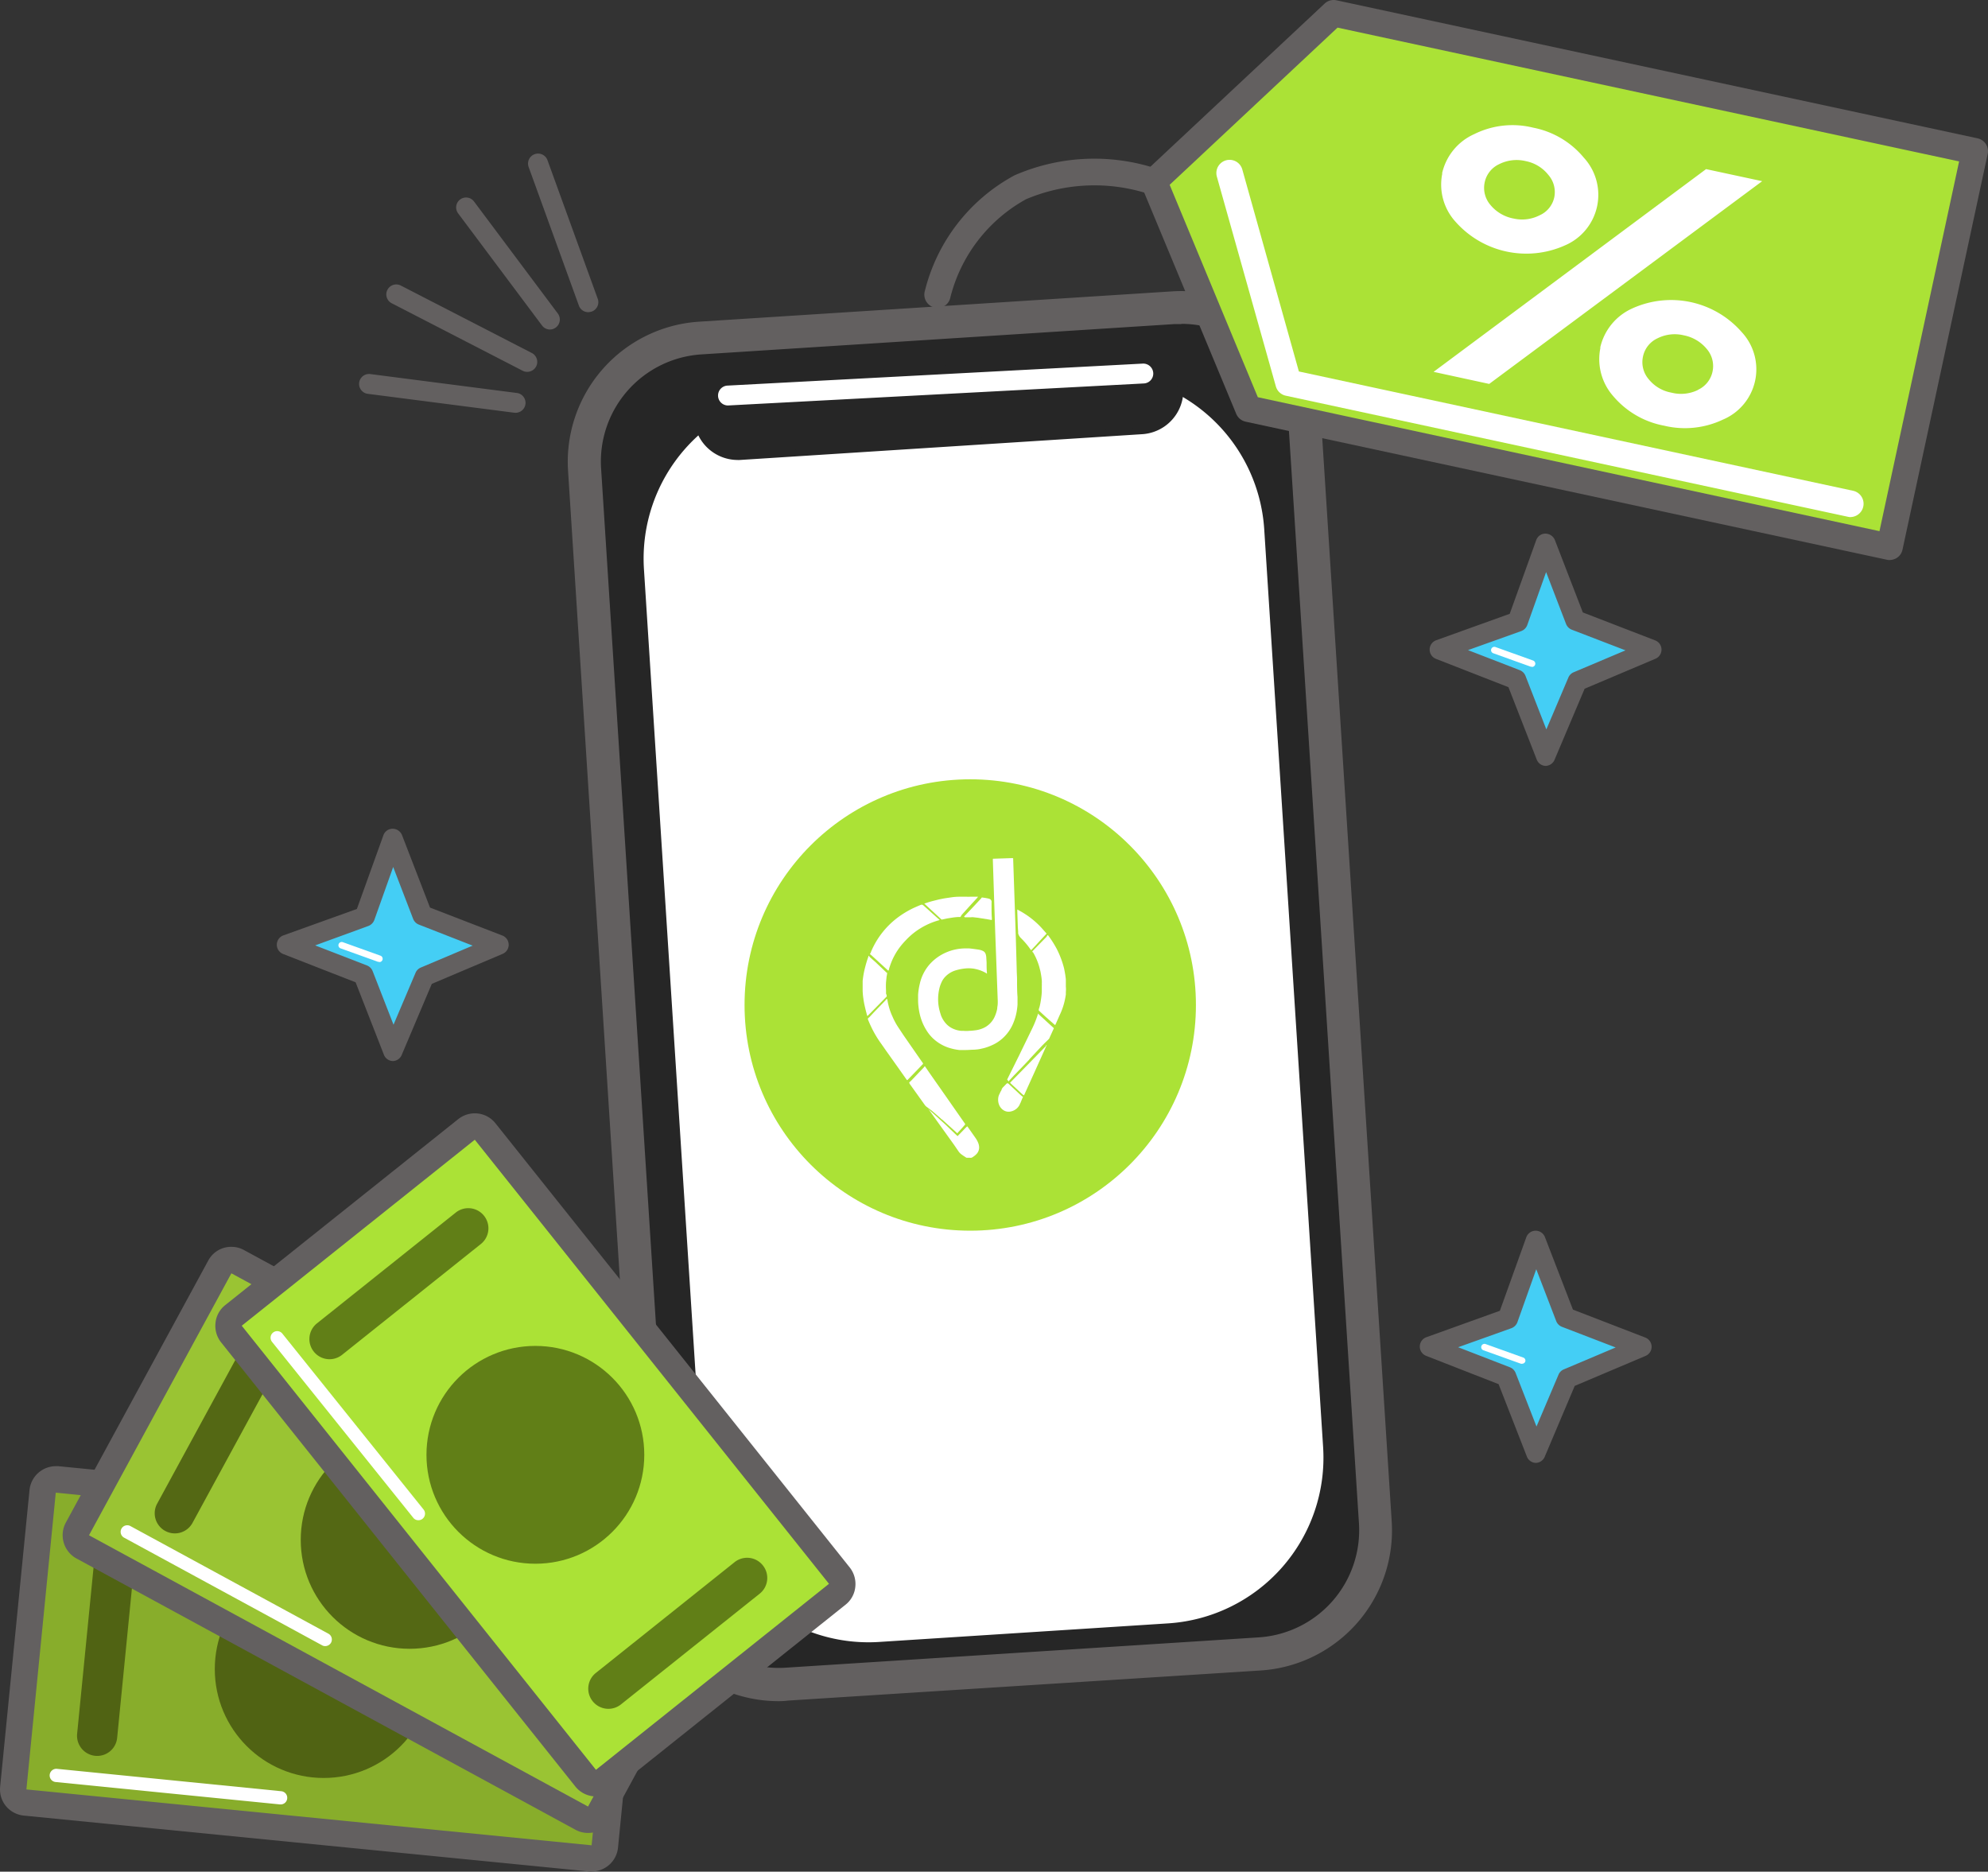 <svg id="Layer_82" xmlns="http://www.w3.org/2000/svg" width="42.168" height="39.699" viewBox="0 0 42.168 39.699">
  <rect x="0" y="0" width="42.168" height="39.699" fill="#333333" stroke="none"/>
  <g id="Group_12872" data-name="Group 12872" transform="translate(12.044 6.174)">
    <g id="Group_12869" data-name="Group 12869" transform="translate(0.111 0.289)">
      <g id="Group_12868" data-name="Group 12868">
        <path id="Path_10522" data-name="Path 10522" d="M396.428,272.036l-6.184.4c-3.271.477-5.011-1.606-4.838-4.254l-1.249-19.461c-1.244-3.373.789-5.44,4.254-4.838l6.184-.4c3.222-.857,5.121,1.309,4.838,4.254l1.249,19.461C401.493,270.466,399.655,272.715,396.428,272.036Z" transform="translate(-383.789 -243.293)" fill="#262626"/>
      </g>
    </g>
    <g id="Group_12871" data-name="Group 12871">
      <g id="Group_12870" data-name="Group 12870">
        <path id="Path_10523" data-name="Path 10523" d="M387.8,272.012a2.979,2.979,0,0,1-2.967-2.787l-1.494-23.311a2.977,2.977,0,0,1,2.779-3.161l10.035-.643a2.977,2.977,0,0,1,3.162,2.779L400.81,268.2a2.977,2.977,0,0,1-2.779,3.161L388,272C387.933,272.01,387.867,272.012,387.8,272.012Zm8.548-29.208c-.049,0-.1,0-.148,0l-10.035.643a2.278,2.278,0,0,0-2.125,2.419l1.494,23.311a2.278,2.278,0,0,0,2.419,2.125l10.035-.643a2.277,2.277,0,0,0,2.127-2.419l-1.494-23.311a2.278,2.278,0,0,0-2.273-2.13Zm1.66,28.208Z" transform="translate(-383.334 -242.104)" fill="#636060"/>
      </g>
    </g>
  </g>
  <g id="Group_12875" data-name="Group 12875" transform="translate(13.652 7.933)">
    <g id="Group_12874" data-name="Group 12874">
      <g id="Group_12873" data-name="Group 12873">
        <path id="Path_10524" data-name="Path 10524" d="M401.065,275.829l-6.131.394a3.521,3.521,0,0,1-3.738-3.288l-1.249-19.466a3.521,3.521,0,0,1,3.288-3.738l6.131-.394a3.521,3.521,0,0,1,3.738,3.288l1.249,19.466A3.521,3.521,0,0,1,401.065,275.829Z" transform="translate(-389.94 -249.33)" fill="#fff"/>
      </g>
    </g>
  </g>
  <g id="Group_12882" data-name="Group 12882" transform="translate(14.706 7.349)">
    <g id="Group_12878" data-name="Group 12878" transform="translate(0.073 0.071)">
      <g id="Group_12877" data-name="Group 12877">
        <g id="Group_12876" data-name="Group 12876">
          <path id="Path_10525" data-name="Path 10525" d="M395.431,249.488a.86.86,0,0,1-.054-1.718l8.548-.548.056,0a.86.86,0,0,1,.054,1.718l-8.548.548Z" transform="translate(-394.573 -247.22)" fill="#262626"/>
        </g>
      </g>
    </g>
    <g id="Group_12881" data-name="Group 12881">
      <g id="Group_12880" data-name="Group 12880">
        <g id="Group_12879" data-name="Group 12879">
          <path id="Path_10526" data-name="Path 10526" d="M403.751,247.069a.791.791,0,0,1,.789.74h0a.792.792,0,0,1-.737.84l-8.548.548-.051,0a.791.791,0,0,1-.789-.74h0a.792.792,0,0,1,.737-.84l8.548-.548.051,0m0-.139a.511.511,0,0,0-.061,0l-8.548.548a.931.931,0,0,0,.058,1.859.528.528,0,0,0,.061,0l8.548-.548a.931.931,0,0,0-.058-1.859Z" transform="translate(-394.272 -246.93)" fill="#262626"/>
        </g>
      </g>
    </g>
  </g>
  <g id="Group_12885" data-name="Group 12885" transform="translate(15.223 7.711)">
    <g id="Group_12884" data-name="Group 12884">
      <g id="Group_12883" data-name="Group 12883">
        <path id="Path_10527" data-name="Path 10527" d="M396.608,249.308a.211.211,0,0,1-.01-.421l8.818-.467a.213.213,0,0,1,.221.2.21.21,0,0,1-.2.221l-8.818.467Z" transform="translate(-396.398 -248.419)" fill="#fff"/>
      </g>
    </g>
  </g>
  <g id="Group_12974" data-name="Group 12974" transform="translate(15.793 16.529)">
    <g id="Group_12888" data-name="Group 12888">
      <g id="Group_12887" data-name="Group 12887">
        <g id="Group_12886" data-name="Group 12886">
          <ellipse id="Ellipse_705" data-name="Ellipse 705" cx="4.787" cy="4.787" rx="4.787" ry="4.787" fill="#abe236"/>
        </g>
      </g>
    </g>
    <g id="Group_12973" data-name="Group 12973" transform="translate(2.5 1.669)">
      <g id="Group_12894" data-name="Group 12894" transform="translate(1.178)">
        <g id="Group_12893" data-name="Group 12893">
          <g id="Group_12892" data-name="Group 12892">
            <g id="Group_12891" data-name="Group 12891">
              <g id="Group_12890" data-name="Group 12890">
                <g id="Group_12889" data-name="Group 12889">
                  <path id="Path_10528" data-name="Path 10528" d="M415.488,293.058l-.049-1.492v-.034s0-.01.007-.01l.022,0,.368-.012h.019s.012,0,.015.007h0v.022l.032.939.024.72.019.674c0,.068.007.139.007.207,0,.127,0,.251.01.377,0,.054,0,.1,0,.158a1.438,1.438,0,0,1-.017.144,1.137,1.137,0,0,1-.073.251.879.879,0,0,1-.153.248.853.853,0,0,1-.236.19,1.134,1.134,0,0,1-.2.083c-.039.012-.08.02-.119.029l-.044.007-.071.007c-.061,0-.124.007-.185.007-.027,0-.054,0-.08,0l-.054,0a1.092,1.092,0,0,1-.178-.034.888.888,0,0,1-.346-.18.82.82,0,0,1-.173-.2,1.12,1.12,0,0,1-.1-.2,1.215,1.215,0,0,1-.046-.153,1.376,1.376,0,0,1-.024-.139,1.218,1.218,0,0,1-.01-.163c0-.034,0-.071,0-.1a1.316,1.316,0,0,1,.037-.239.933.933,0,0,1,.209-.411,1,1,0,0,1,.35-.251,1.025,1.025,0,0,1,.409-.085c.027,0,.054,0,.08,0l.066.007.122.017a.407.407,0,0,1,.078.019l.027.012a.111.111,0,0,1,.056.068.266.266,0,0,1,.012.063l.007.114c0,.073,0,.141.007.214v.022l0,0-.017-.012a.719.719,0,0,0-.153-.068.842.842,0,0,0-.112-.027.753.753,0,0,0-.209,0,1.014,1.014,0,0,0-.17.036.505.505,0,0,0-.209.122.41.41,0,0,0-.1.148.6.6,0,0,0-.039.117.971.971,0,0,0,0,.45c.01.039.022.078.034.117a.553.553,0,0,0,.1.168.448.448,0,0,0,.17.122.519.519,0,0,0,.158.039l.044,0a.737.737,0,0,0,.127,0,1.029,1.029,0,0,0,.119-.01.577.577,0,0,0,.217-.066.483.483,0,0,0,.2-.214.76.76,0,0,0,.058-.178c0-.029.007-.056.01-.088a.982.982,0,0,0,0-.119Z" transform="translate(-413.85 -291.507)" fill="#fff"/>
                </g>
              </g>
            </g>
          </g>
        </g>
      </g>
      <g id="Group_12900" data-name="Group 12900" transform="translate(3.602 1.639)">
        <g id="Group_12899" data-name="Group 12899">
          <g id="Group_12898" data-name="Group 12898">
            <g id="Group_12897" data-name="Group 12897">
              <g id="Group_12896" data-name="Group 12896">
                <g id="Group_12895" data-name="Group 12895">
                  <path id="Path_10529" data-name="Path 10529" d="M423.81,298.59a.1.1,0,0,0,.01-.017l.178-.183.11-.112.015-.022a.044.044,0,0,1,.012-.017l0,0,.01,0a2.207,2.207,0,0,1,.183.287,1.961,1.961,0,0,1,.156.411c.01.046.019.095.027.144l.012.092a.055.055,0,0,0,0,.017l0,.141a.574.574,0,0,1,0,.112c0,.019,0,.036,0,.054a1.638,1.638,0,0,1-.039.19,1.4,1.4,0,0,1-.088.238l-.092.207a.034.034,0,0,1-.007.01l-.007,0c-.114-.1-.229-.2-.341-.307a.031.031,0,0,1,0-.015c0-.019.01-.039.015-.056a1.524,1.524,0,0,0,.034-.178q.011-.073.015-.146c0-.049,0-.08,0-.122a.363.363,0,0,0,0-.051.6.6,0,0,0,0-.068,1.363,1.363,0,0,0-.019-.139.69.69,0,0,0-.022-.1,1.078,1.078,0,0,0-.046-.151,1.272,1.272,0,0,0-.1-.209A.018.018,0,0,1,423.81,298.59Z" transform="translate(-423.81 -298.24)" fill="#fff"/>
                </g>
              </g>
            </g>
          </g>
        </g>
      </g>
      <g id="Group_12906" data-name="Group 12906" transform="translate(0.114 2.992)">
        <g id="Group_12905" data-name="Group 12905">
          <g id="Group_12904" data-name="Group 12904">
            <g id="Group_12903" data-name="Group 12903">
              <g id="Group_12902" data-name="Group 12902">
                <g id="Group_12901" data-name="Group 12901">
                  <path id="Path_10530" data-name="Path 10530" d="M409.889,303.8a.028.028,0,0,1,.007.019,1.158,1.158,0,0,0,.027.127,1.233,1.233,0,0,0,.08.224,1.442,1.442,0,0,0,.131.241l.1.151.353.509.063.09,0,.007a.006.006,0,0,1,0,.01c-.019.019-.039.039-.056.058l-.207.214-.066.068s-.007,0-.012,0l0,0-.007-.01-.187-.265-.234-.329-.119-.17a2.223,2.223,0,0,1-.156-.248,2.444,2.444,0,0,1-.124-.268l0-.007s0-.007,0-.007.012-.01.012-.017,0,0,0,0a.025.025,0,0,0,.017-.01l.1-.107.248-.256A.033.033,0,0,1,409.889,303.8Z" transform="translate(-409.48 -303.8)" fill="#fff"/>
                </g>
              </g>
            </g>
          </g>
        </g>
      </g>
      <g id="Group_12912" data-name="Group 12912" transform="translate(0.153 0.979)">
        <g id="Group_12911" data-name="Group 12911">
          <g id="Group_12910" data-name="Group 12910">
            <g id="Group_12909" data-name="Group 12909">
              <g id="Group_12908" data-name="Group 12908">
                <g id="Group_12907" data-name="Group 12907">
                  <path id="Path_10531" data-name="Path 10531" d="M411.117,295.868h0l-.022.007a1.522,1.522,0,0,0-.365.158,1.471,1.471,0,0,0-.319.256,1.644,1.644,0,0,0-.122.139,1.383,1.383,0,0,0-.219.409.756.756,0,0,0-.029.1s0,0-.007,0a0,0,0,0,1,0,0l0,0-.007,0-.109-.1-.239-.219-.027-.022c-.01-.007-.01-.01,0-.022s.015-.039.024-.056a1.758,1.758,0,0,1,.54-.691,1.982,1.982,0,0,1,.35-.214c.054-.024.109-.049.166-.071l.017,0s.007,0,.007,0l.022.015.285.256.061.054S411.115,295.866,411.117,295.868Z" transform="translate(-409.637 -295.53)" fill="#fff"/>
                </g>
              </g>
            </g>
          </g>
        </g>
      </g>
      <g id="Group_12918" data-name="Group 12918" transform="translate(0.993 4.419)">
        <g id="Group_12917" data-name="Group 12917">
          <g id="Group_12916" data-name="Group 12916">
            <g id="Group_12915" data-name="Group 12915">
              <g id="Group_12914" data-name="Group 12914">
                <g id="Group_12913" data-name="Group 12913">
                  <path id="Path_10532" data-name="Path 10532" d="M413.09,310.014a.034.034,0,0,1,0-.007.364.364,0,0,1,.032-.029.116.116,0,0,0,.017-.017l.153-.161.112-.117s.007-.01.01-.015a.007.007,0,0,1,.012,0l.01.015.092.134.346.494.365.523.032.046.007.012a.088.088,0,0,1-.017.024l-.058.066-.088.095,0,.01s0,0,0,0a.044.044,0,0,1-.017-.012l-.314-.285-.007,0a.442.442,0,0,0-.049-.046l-.114-.1c-.015-.01-.027-.024-.044-.037l-.114-.085a.194.194,0,0,1-.032-.032l-.324-.453Z" transform="translate(-413.09 -309.665)" fill="#fff"/>
                </g>
              </g>
            </g>
          </g>
        </g>
      </g>
      <g id="Group_12924" data-name="Group 12924" transform="translate(0 2.077)">
        <g id="Group_12923" data-name="Group 12923">
          <g id="Group_12922" data-name="Group 12922">
            <g id="Group_12921" data-name="Group 12921">
              <g id="Group_12920" data-name="Group 12920">
                <g id="Group_12919" data-name="Group 12919">
                  <path id="Path_10533" data-name="Path 10533" d="M409.526,300.9l-.294.3-.1.1a.105.105,0,0,1-.017.015h0a.213.213,0,0,1-.017-.056c-.019-.066-.034-.134-.049-.2-.007-.039-.015-.078-.019-.117a1.342,1.342,0,0,1-.015-.17v-.095l0-.046c0-.022,0-.044,0-.063.007-.058.015-.119.027-.178s.034-.146.056-.219c.012-.041.027-.083.041-.124,0,0,0,0,0-.01h0s.012,0,.015.01a.136.136,0,0,0,.017.022l.114.1.238.226a.013.013,0,0,0,.01,0,.018.018,0,0,1,0,.015c0,.029-.01.058-.012.085s-.007.068-.01.1a1.478,1.478,0,0,0,0,.18l0,.032c0,.012,0,.022,0,.034A.121.121,0,0,1,409.526,300.9Z" transform="translate(-409.01 -300.04)" fill="#fff"/>
                </g>
              </g>
            </g>
          </g>
        </g>
      </g>
      <g id="Group_12930" data-name="Group 12930" transform="translate(3.06 3.298)">
        <g id="Group_12929" data-name="Group 12929">
          <g id="Group_12928" data-name="Group 12928">
            <g id="Group_12927" data-name="Group 12927">
              <g id="Group_12926" data-name="Group 12926">
                <g id="Group_12925" data-name="Group 12925">
                  <path id="Path_10534" data-name="Path 10534" d="M422.245,305.06h0l.341.312h0a.005.005,0,0,1,0,0c-.029.068-.061.134-.09.2a.086.086,0,0,1-.019.032l-.09.088-.051.051-.246.263a.428.428,0,0,0-.029.034.033.033,0,0,1-.007.01.139.139,0,0,0-.027.027c-.095.1-.192.2-.29.3l-.1.109a.052.052,0,0,1-.01.015.008.008,0,0,1,0,0l-.012-.015c-.024-.029-.022-.019-.007-.051l.248-.5c.09-.187.183-.375.273-.562a2.288,2.288,0,0,0,.119-.3A.024.024,0,0,1,422.245,305.06Z" transform="translate(-421.585 -305.06)" fill="#fff"/>
                </g>
              </g>
            </g>
          </g>
        </g>
      </g>
      <g id="Group_12936" data-name="Group 12936" transform="translate(1.307 0.811)">
        <g id="Group_12935" data-name="Group 12935">
          <g id="Group_12934" data-name="Group 12934">
            <g id="Group_12933" data-name="Group 12933">
              <g id="Group_12932" data-name="Group 12932">
                <g id="Group_12931" data-name="Group 12931">
                  <path id="Path_10535" data-name="Path 10535" d="M415.149,295.281l-.046,0a1.307,1.307,0,0,0-.136.015l-.095.015-.056.012-.049.01a.016.016,0,0,1-.017,0l-.1-.092-.195-.18L414.39,295l-.01,0a.009.009,0,0,1,0,0l.015-.007c.058-.019.119-.039.18-.054l.114-.029.073-.015c.049-.01.1-.017.148-.024l.068-.01a1.2,1.2,0,0,1,.134-.01l.165,0h.017a.376.376,0,0,0,.054,0l.095,0,.066,0a.034.034,0,0,1,.015,0h0l-.012.019-.139.151c-.068.075-.134.148-.2.221A.1.1,0,0,1,415.149,295.281Z" transform="translate(-414.38 -294.84)" fill="#fff"/>
                </g>
              </g>
            </g>
          </g>
        </g>
      </g>
      <g id="Group_12942" data-name="Group 12942" transform="translate(1.395 5.321)">
        <g id="Group_12941" data-name="Group 12941">
          <g id="Group_12940" data-name="Group 12940">
            <g id="Group_12939" data-name="Group 12939">
              <g id="Group_12938" data-name="Group 12938">
                <g id="Group_12937" data-name="Group 12937">
                  <path id="Path_10536" data-name="Path 10536" d="M414.74,313.37l.068.063.112.1c.041.037.078.073.119.11.066.056.127.119.19.178l.122.117.015.01h0l.007-.01.124-.127a.909.909,0,0,1,.068-.068s0,0,.007,0l0,0,.007.01.168.239a.546.546,0,0,1,.054.1.277.277,0,0,1,.019.08.2.2,0,0,1-.046.146.381.381,0,0,1-.09.075l0,0a.07.07,0,0,1-.054.015.584.584,0,0,0-.066,0,.034.034,0,0,1-.022-.007c-.034-.022-.068-.044-.1-.068a.255.255,0,0,1-.056-.058l-.1-.146-.229-.319-.3-.419-.012-.017s0,0,0-.012Z" transform="translate(-414.74 -313.37)" fill="#fff"/>
                </g>
              </g>
            </g>
          </g>
        </g>
      </g>
      <g id="Group_12948" data-name="Group 12948" transform="translate(3.281 1.091)">
        <g id="Group_12947" data-name="Group 12947">
          <g id="Group_12946" data-name="Group 12946">
            <g id="Group_12945" data-name="Group 12945">
              <g id="Group_12944" data-name="Group 12944">
                <g id="Group_12943" data-name="Group 12943">
                  <path id="Path_10537" data-name="Path 10537" d="M423.115,296.5a.044.044,0,0,1-.015.022c-.071.075-.141.151-.212.229l-.085.09a.024.024,0,0,1-.012.01h0a.018.018,0,0,1-.01,0,1.555,1.555,0,0,0-.207-.248.223.223,0,0,1-.061-.1.122.122,0,0,1,0-.029l-.007-.1-.012-.338V296s0-.01.012,0l0,0a2.03,2.03,0,0,1,.219.134,1.819,1.819,0,0,1,.273.238l.11.124Z" transform="translate(-422.49 -295.992)" fill="#fff"/>
                </g>
              </g>
            </g>
          </g>
        </g>
      </g>
      <g id="Group_12954" data-name="Group 12954" transform="translate(3.135 3.968)">
        <g id="Group_12953" data-name="Group 12953">
          <g id="Group_12952" data-name="Group 12952">
            <g id="Group_12951" data-name="Group 12951">
              <g id="Group_12950" data-name="Group 12950">
                <g id="Group_12949" data-name="Group 12949">
                  <path id="Path_10538" data-name="Path 10538" d="M422.664,307.81q-.241.537-.482,1.068l-.01-.007-.019-.012-.141-.131-.107-.1-.015-.015s0,0,0-.007l.5-.511.256-.263A.021.021,0,0,1,422.664,307.81Z" transform="translate(-421.89 -307.81)" fill="#fff"/>
                </g>
              </g>
            </g>
          </g>
        </g>
      </g>
      <g id="Group_12960" data-name="Group 12960" transform="translate(2.884 4.778)">
        <g id="Group_12959" data-name="Group 12959">
          <g id="Group_12958" data-name="Group 12958">
            <g id="Group_12957" data-name="Group 12957">
              <g id="Group_12956" data-name="Group 12956">
                <g id="Group_12955" data-name="Group 12955">
                  <path id="Path_10539" data-name="Path 10539" d="M421.058,311.14l.015.01.2.187c.017.015.032.032.049.046s.032.029.049.041l.007,0s0,0,0,.01a.235.235,0,0,0-.015.034l-.037.09a.127.127,0,0,0-.015.032.267.267,0,0,1-.18.146.2.2,0,0,1-.178-.034.235.235,0,0,1-.078-.1.284.284,0,0,1-.022-.127.246.246,0,0,1,.022-.095c.012-.019.019-.044.032-.066s.017-.024.019-.041a.144.144,0,0,1,.034-.051l.078-.08S421.053,311.142,421.058,311.14Z" transform="translate(-420.858 -311.14)" fill="#fff"/>
                </g>
              </g>
            </g>
          </g>
        </g>
      </g>
      <g id="Group_12966" data-name="Group 12966" transform="translate(2.156 0.835)">
        <g id="Group_12965" data-name="Group 12965">
          <g id="Group_12964" data-name="Group 12964">
            <g id="Group_12963" data-name="Group 12963">
              <g id="Group_12962" data-name="Group 12962">
                <g id="Group_12961" data-name="Group 12961">
                  <path id="Path_10540" data-name="Path 10540" d="M417.87,295.349a.243.243,0,0,1,.034-.037l.2-.212.131-.141s.007-.01.01-.015a.018.018,0,0,1,.015,0,1.187,1.187,0,0,1,.129.022.122.122,0,0,1,.032.012.077.077,0,0,1,.032.041.212.212,0,0,1,0,.039c0,.029,0,.056,0,.085,0,.08,0,.163.007.243v.024a.009.009,0,0,1-.01.01h0l0,0-.085-.015-.17-.027c-.039-.007-.08-.01-.119-.015s-.051,0-.078,0h-.024c-.029,0-.058,0-.088,0C417.875,295.354,417.875,295.354,417.87,295.349Z" transform="translate(-417.87 -294.94)" fill="#fff"/>
                </g>
              </g>
            </g>
          </g>
        </g>
      </g>
      <g id="Group_12972" data-name="Group 12972" transform="translate(1.395 5.323)">
        <g id="Group_12971" data-name="Group 12971">
          <g id="Group_12970" data-name="Group 12970">
            <g id="Group_12969" data-name="Group 12969">
              <g id="Group_12968" data-name="Group 12968">
                <g id="Group_12967" data-name="Group 12967">
                  <path id="Path_10541" data-name="Path 10541" d="M414.74,313.38Z" transform="translate(-414.74 -313.38)" fill="#fff"/>
                </g>
              </g>
            </g>
          </g>
        </g>
      </g>
    </g>
  </g>
  <g id="Group_12977" data-name="Group 12977" transform="translate(24.196 0)">
    <g id="Group_12975" data-name="Group 12975" transform="translate(0.279 0.279)">
      <path id="Path_10542" data-name="Path 10542" d="M451.821,220.808l-13.6-2.928-3.811,3.568,2.005,4.821,13.6,2.928Z" transform="translate(-434.41 -217.88)" fill="#abe236"/>
    </g>
    <g id="Group_12976" data-name="Group 12976">
      <path id="Path_10543" data-name="Path 10543" d="M449.149,228.613a.239.239,0,0,1-.058-.007l-13.6-2.928a.281.281,0,0,1-.2-.166l-2.005-4.821a.281.281,0,0,1,.068-.312l3.811-3.568a.28.28,0,0,1,.251-.071l13.6,2.928a.279.279,0,0,1,.214.333l-1.806,8.389a.277.277,0,0,1-.122.178A.311.311,0,0,1,449.149,228.613Zm-13.4-3.454L448.935,228l1.689-7.842-13.184-2.838-3.561,3.334Z" transform="translate(-433.265 -216.734)" fill="#636060"/>
    </g>
  </g>
  <g id="Group_12979" data-name="Group 12979" transform="translate(30.408 2.657)">
    <g id="Group_12978" data-name="Group 12978">
      <path id="Path_10544" data-name="Path 10544" d="M459.97,233.135l-1.18-.256,5.78-4.3,1.19.256Zm-1-4.464a1.2,1.2,0,0,1,.684-.835,1.822,1.822,0,0,1,1.249-.136,1.85,1.85,0,0,1,1.073.635,1.166,1.166,0,0,1-.4,1.862,2.005,2.005,0,0,1-2.319-.5A1.171,1.171,0,0,1,458.975,228.672Zm1.516.956a.815.815,0,0,0,.552-.068.541.541,0,0,0,.312-.382.553.553,0,0,0-.127-.477.808.808,0,0,0-.475-.29.824.824,0,0,0-.565.063.549.549,0,0,0-.309.387.556.556,0,0,0,.122.479A.834.834,0,0,0,460.491,229.628Zm1.838,2.74a1.2,1.2,0,0,1,.674-.83,1.99,1.99,0,0,1,2.329.5,1.158,1.158,0,0,1-.4,1.855,1.879,1.879,0,0,1-1.246.129,1.859,1.859,0,0,1-1.083-.63A1.185,1.185,0,0,1,462.329,232.369Zm2.074.893a.549.549,0,0,0,.309-.387.556.556,0,0,0-.122-.479.837.837,0,0,0-.489-.29.812.812,0,0,0-.555.063.549.549,0,0,0-.309.387.555.555,0,0,0,.119.479.8.8,0,0,0,.484.287A.817.817,0,0,0,464.4,233.262Z" transform="translate(-458.79 -227.649)" fill="#fff"/>
    </g>
  </g>
  <g id="Group_12981" data-name="Group 12981" transform="translate(25.801 3.391)">
    <g id="Group_12980" data-name="Group 12980">
      <path id="Path_10545" data-name="Path 10545" d="M453.312,238.244a.24.24,0,0,1-.058-.007l-11.923-2.568a.28.28,0,0,1-.212-.2l-1.251-4.447a.28.28,0,1,1,.54-.151l1.2,4.284,11.758,2.531a.282.282,0,0,1-.058.557Z" transform="translate(-439.858 -230.667)" fill="#fff"/>
    </g>
  </g>
  <g id="Group_12983" data-name="Group 12983" transform="translate(19.606 3.357)">
    <g id="Group_12982" data-name="Group 12982">
      <path id="Path_10546" data-name="Path 10546" d="M414.69,233.7a.359.359,0,0,1-.085-.012.282.282,0,0,1-.185-.353,3.834,3.834,0,0,1,1.9-2.446,4.228,4.228,0,0,1,3.045-.131.281.281,0,1,1-.192.528h0a3.721,3.721,0,0,0-2.609.11,3.3,3.3,0,0,0-1.611,2.108A.274.274,0,0,1,414.69,233.7Z" transform="translate(-414.407 -230.527)" fill="#636060"/>
    </g>
  </g>
  <g id="Group_12985" data-name="Group 12985" transform="translate(13.6 22.149)">
    <g id="Group_12984" data-name="Group 12984">
      <path id="Path_10547" data-name="Path 10547" d="M389.73,307.74" transform="translate(-389.73 -307.74)" fill="none" stroke="#fff" stroke-linecap="round" stroke-linejoin="round" stroke-miterlimit="10" stroke-width="3"/>
    </g>
  </g>
  <g id="Group_13050" data-name="Group 13050" transform="translate(0 23.614)">
    <g id="Group_12992" data-name="Group 12992" transform="translate(0 7.484)">
      <g id="Group_12988" data-name="Group 12988" transform="translate(0.283 0.28)">
        <g id="Group_12987" data-name="Group 12987">
          <g id="Group_12986" data-name="Group 12986">
            <path id="Path_10548" data-name="Path 10548" d="M347.281,353.7a.09.09,0,0,1-.027,0l-11.989-1.185a.279.279,0,0,1-.251-.307l.623-6.294a.281.281,0,0,1,.28-.253.092.092,0,0,1,.027,0l11.989,1.185a.284.284,0,0,1,.253.307l-.623,6.294A.286.286,0,0,1,347.281,353.7Z" transform="translate(-335.013 -345.66)" fill="#88ad2b"/>
          </g>
        </g>
      </g>
      <g id="Group_12991" data-name="Group 12991">
        <g id="Group_12990" data-name="Group 12990">
          <g id="Group_12989" data-name="Group 12989">
            <path id="Path_10549" data-name="Path 10549" d="M335.032,345.072l11.989,1.185-.623,6.294-11.989-1.185.623-6.294m0-.562a.562.562,0,0,0-.557.506l-.623,6.294a.558.558,0,0,0,.124.411.565.565,0,0,0,.38.2l11.989,1.185a.424.424,0,0,0,.056,0,.562.562,0,0,0,.557-.506l.623-6.294a.558.558,0,0,0-.124-.411.566.566,0,0,0-.38-.2l-11.989-1.185-.056,0Z" transform="translate(-333.849 -344.51)" fill="#636060"/>
          </g>
        </g>
      </g>
    </g>
    <g id="Group_12995" data-name="Group 12995" transform="translate(4.556 9.477)">
      <g id="Group_12994" data-name="Group 12994">
        <g id="Group_12993" data-name="Group 12993">
          <ellipse id="Ellipse_706" data-name="Ellipse 706" cx="2.31" cy="2.31" rx="2.31" ry="2.31" fill="#506313"/>
        </g>
      </g>
    </g>
    <g id="Group_12998" data-name="Group 12998" transform="translate(1.634 9.03)">
      <g id="Group_12997" data-name="Group 12997">
        <g id="Group_12996" data-name="Group 12996">
          <path id="Path_10550" data-name="Path 10550" d="M341.412,355.076l.37-3.746a.428.428,0,0,0-.382-.467h0a.428.428,0,0,0-.467.382l-.37,3.746a.428.428,0,0,0,.382.467h0A.425.425,0,0,0,341.412,355.076Z" transform="translate(-340.561 -350.861)" fill="#506313"/>
        </g>
      </g>
    </g>
    <g id="Group_13001" data-name="Group 13001" transform="translate(11.077 9.962)">
      <g id="Group_13000" data-name="Group 13000">
        <g id="Group_12999" data-name="Group 12999">
          <path id="Path_10551" data-name="Path 10551" d="M380.212,358.906l.37-3.746a.428.428,0,0,0-.382-.467h0a.428.428,0,0,0-.467.382l-.37,3.746a.428.428,0,0,0,.382.467h0A.426.426,0,0,0,380.212,358.906Z" transform="translate(-379.361 -354.691)" fill="#617f17"/>
        </g>
      </g>
    </g>
    <g id="Group_13008" data-name="Group 13008" transform="translate(1.327 2.831)">
      <g id="Group_13004" data-name="Group 13004" transform="translate(0.279 0.277)">
        <g id="Group_13003" data-name="Group 13003">
          <g id="Group_13002" data-name="Group 13002">
            <path id="Path_10552" data-name="Path 10552" d="M351.312,338.4a.3.3,0,0,1-.134-.034l-10.585-5.754a.278.278,0,0,1-.112-.38l3.02-5.559a.284.284,0,0,1,.168-.136.305.305,0,0,1,.08-.012.288.288,0,0,1,.134.034l10.585,5.754a.283.283,0,0,1,.114.382l-3.02,5.556A.286.286,0,0,1,351.312,338.4Z" transform="translate(-340.446 -326.53)" fill="#9ac433"/>
          </g>
        </g>
      </g>
      <g id="Group_13007" data-name="Group 13007">
        <g id="Group_13006" data-name="Group 13006">
          <g id="Group_13005" data-name="Group 13005">
            <path id="Path_10553" data-name="Path 10553" d="M342.88,325.952l10.585,5.754-3.02,5.556-10.585-5.754,3.02-5.556m0-.562a.578.578,0,0,0-.158.022.551.551,0,0,0-.333.27l-3.02,5.556a.563.563,0,0,0,.224.762l10.585,5.754a.548.548,0,0,0,.268.068.576.576,0,0,0,.158-.022.551.551,0,0,0,.333-.27l3.02-5.556a.563.563,0,0,0-.224-.762l-10.585-5.753a.547.547,0,0,0-.268-.068Z" transform="translate(-339.299 -325.39)" fill="#636060"/>
          </g>
        </g>
      </g>
    </g>
    <g id="Group_13011" data-name="Group 13011" transform="translate(6.379 6.737)">
      <g id="Group_13010" data-name="Group 13010">
        <g id="Group_13009" data-name="Group 13009">
          <ellipse id="Ellipse_707" data-name="Ellipse 707" cx="2.31" cy="2.31" rx="2.31" ry="2.31" fill="#546814"/>
        </g>
      </g>
    </g>
    <g id="Group_13014" data-name="Group 13014" transform="translate(3.282 4.747)">
      <g id="Group_13013" data-name="Group 13013">
        <g id="Group_13012" data-name="Group 13012">
          <path id="Path_10554" data-name="Path 10554" d="M349.934,333.895l-1.8,3.308a.426.426,0,0,1-.579.17h0a.426.426,0,0,1-.17-.579l1.8-3.308a.426.426,0,0,1,.579-.17h0A.426.426,0,0,1,349.934,333.895Z" transform="translate(-347.333 -333.263)" fill="#546814"/>
        </g>
      </g>
    </g>
    <g id="Group_13017" data-name="Group 13017" transform="translate(11.618 9.278)">
      <g id="Group_13016" data-name="Group 13016">
        <g id="Group_13015" data-name="Group 13015">
          <path id="Path_10555" data-name="Path 10555" d="M384.184,352.515l-1.8,3.308a.426.426,0,0,1-.579.17h0a.426.426,0,0,1-.17-.579l1.8-3.308a.426.426,0,0,1,.579-.17h0A.428.428,0,0,1,384.184,352.515Z" transform="translate(-381.583 -351.883)" fill="#617f17"/>
        </g>
      </g>
    </g>
    <g id="Group_13034" data-name="Group 13034" transform="translate(4.567)">
      <g id="Group_13024" data-name="Group 13024">
        <g id="Group_13020" data-name="Group 13020" transform="translate(0.28 0.28)">
          <g id="Group_13019" data-name="Group 13019">
            <g id="Group_13018" data-name="Group 13018">
              <path id="Path_10556" data-name="Path 10556" d="M361.56,328.834a.283.283,0,0,1-.219-.1l-7.513-9.419a.279.279,0,0,1,.044-.394l4.943-3.945a.289.289,0,0,1,.175-.061.138.138,0,0,1,.032,0,.277.277,0,0,1,.187.1l7.513,9.419a.274.274,0,0,1,.058.207.277.277,0,0,1-.1.187l-4.943,3.945A.284.284,0,0,1,361.56,328.834Z" transform="translate(-353.765 -314.91)" fill="#abe236"/>
            </g>
          </g>
        </g>
        <g id="Group_13023" data-name="Group 13023">
          <g id="Group_13022" data-name="Group 13022">
            <g id="Group_13021" data-name="Group 13021">
              <path id="Path_10557" data-name="Path 10557" d="M358.119,314.32l7.513,9.419-4.943,3.945-7.513-9.419,4.943-3.945m0-.56a.563.563,0,0,0-.35.122l-4.943,3.945a.551.551,0,0,0-.207.377.564.564,0,0,0,.119.414l7.513,9.419a.562.562,0,0,0,.789.09l4.943-3.945a.551.551,0,0,0,.207-.377.563.563,0,0,0-.119-.414l-7.513-9.419a.557.557,0,0,0-.438-.212Z" transform="translate(-352.615 -313.76)" fill="#636060"/>
            </g>
          </g>
        </g>
      </g>
      <g id="Group_13027" data-name="Group 13027" transform="translate(4.479 4.933)">
        <g id="Group_13026" data-name="Group 13026">
          <g id="Group_13025" data-name="Group 13025">
            <ellipse id="Ellipse_708" data-name="Ellipse 708" cx="2.31" cy="2.31" rx="2.31" ry="2.31" fill="#617f17"/>
          </g>
        </g>
      </g>
      <g id="Group_13030" data-name="Group 13030" transform="translate(1.997 2.013)">
        <g id="Group_13029" data-name="Group 13029">
          <g id="Group_13028" data-name="Group 13028">
            <path id="Path_10558" data-name="Path 10558" d="M364.453,322.789l-2.942,2.349a.426.426,0,0,1-.6-.068h0a.426.426,0,0,1,.068-.6l2.943-2.349a.426.426,0,0,1,.6.068h0A.426.426,0,0,1,364.453,322.789Z" transform="translate(-360.819 -322.029)" fill="#617f17"/>
          </g>
        </g>
      </g>
      <g id="Group_13033" data-name="Group 13033" transform="translate(7.913 9.428)">
        <g id="Group_13032" data-name="Group 13032">
          <g id="Group_13031" data-name="Group 13031">
            <path id="Path_10559" data-name="Path 10559" d="M388.763,353.259l-2.943,2.349a.426.426,0,0,1-.6-.068h0a.426.426,0,0,1,.068-.6l2.942-2.349a.426.426,0,0,1,.6.068h0A.426.426,0,0,1,388.763,353.259Z" transform="translate(-385.129 -352.499)" fill="#617f17"/>
          </g>
        </g>
      </g>
    </g>
    <g id="Group_13039" data-name="Group 13039" transform="translate(2.558 8.737)">
      <g id="Group_13036" data-name="Group 13036" transform="translate(0.139 0.139)">
        <g id="Group_13035" data-name="Group 13035">
          <line id="Line_705" data-name="Line 705" x2="4.201" y2="2.283" fill="#506313"/>
        </g>
      </g>
      <g id="Group_13038" data-name="Group 13038">
        <g id="Group_13037" data-name="Group 13037">
          <path id="Path_10560" data-name="Path 10560" d="M348.7,352.223a.126.126,0,0,1-.066-.017l-4.2-2.283a.14.14,0,0,1,.134-.246l4.2,2.283a.14.14,0,0,1,.056.19A.142.142,0,0,1,348.7,352.223Z" transform="translate(-344.36 -349.66)" fill="#fff"/>
        </g>
      </g>
    </g>
    <g id="Group_13044" data-name="Group 13044" transform="translate(1.054 13.904)">
      <g id="Group_13041" data-name="Group 13041" transform="translate(0.142 0.139)">
        <g id="Group_13040" data-name="Group 13040">
          <line id="Line_706" data-name="Line 706" x2="4.758" y2="0.477" fill="#506313"/>
        </g>
      </g>
      <g id="Group_13043" data-name="Group 13043">
        <g id="Group_13042" data-name="Group 13042">
          <path id="Path_10561" data-name="Path 10561" d="M343.077,371.643h-.015l-4.758-.475a.14.14,0,0,1-.127-.153.142.142,0,0,1,.153-.127l4.758.475a.14.14,0,0,1,.127.153A.138.138,0,0,1,343.077,371.643Z" transform="translate(-338.177 -370.889)" fill="#fff"/>
        </g>
      </g>
    </g>
    <g id="Group_13049" data-name="Group 13049" transform="translate(5.74 4.62)">
      <g id="Group_13046" data-name="Group 13046" transform="translate(0.14 0.143)">
        <g id="Group_13045" data-name="Group 13045">
          <line id="Line_707" data-name="Line 707" x2="2.994" y2="3.726" fill="#506313"/>
        </g>
      </g>
      <g id="Group_13048" data-name="Group 13048">
        <g id="Group_13047" data-name="Group 13047">
          <path id="Path_10562" data-name="Path 10562" d="M360.567,336.753a.134.134,0,0,1-.11-.054l-2.994-3.729a.14.14,0,0,1,.219-.175l2.994,3.729a.14.14,0,0,1-.022.2A.134.134,0,0,1,360.567,336.753Z" transform="translate(-357.433 -332.743)" fill="#fff"/>
        </g>
      </g>
    </g>
  </g>
  <g id="Group_13057" data-name="Group 13057" transform="translate(30.119 26.104)">
    <g id="Group_13053" data-name="Group 13053">
      <g id="Group_13051" data-name="Group 13051" transform="translate(0.209 0.212)">
        <path id="Path_10563" data-name="Path 10563" d="M460.711,324.86l.625,1.623,1.626.628-1.584.667-.667,1.584-.63-1.621-1.621-.63,1.655-.6Z" transform="translate(-458.46 -324.86)" fill="#44cef5"/>
      </g>
      <g id="Group_13052" data-name="Group 13052">
        <path id="Path_10564" data-name="Path 10564" d="M460.06,328.913h0a.209.209,0,0,1-.192-.134l-.6-1.536-1.536-.6a.211.211,0,0,1,0-.394l1.563-.562.562-1.563a.211.211,0,0,1,.394,0l.594,1.538,1.538.594a.21.21,0,0,1,0,.389l-1.5.635-.635,1.5A.211.211,0,0,1,460.06,328.913Zm-1.65-2.453,1.1.426a.213.213,0,0,1,.119.119l.443,1.137.467-1.1a.21.21,0,0,1,.112-.112l1.1-.465-1.139-.438a.214.214,0,0,1-.122-.122l-.423-1.1-.4,1.124a.216.216,0,0,1-.127.127Zm1.054-.6Z" transform="translate(-457.6 -323.989)" fill="#636060"/>
      </g>
    </g>
    <g id="Group_13056" data-name="Group 13056" transform="translate(1.3 2.393)">
      <g id="Group_13054" data-name="Group 13054" transform="translate(0.071 0.071)">
        <line id="Line_708" data-name="Line 708" x2="0.796" y2="0.287" fill="#506313"/>
      </g>
      <g id="Group_13055" data-name="Group 13055">
        <path id="Path_10565" data-name="Path 10565" d="M463.806,334.248a.087.087,0,0,1-.024,0l-.8-.287a.07.07,0,0,1,.049-.131l.8.287a.068.068,0,0,1,.041.09A.073.073,0,0,1,463.806,334.248Z" transform="translate(-462.94 -333.82)" fill="#fff"/>
      </g>
    </g>
  </g>
  <g id="Group_13064" data-name="Group 13064" transform="translate(5.875 17.581)">
    <g id="Group_13060" data-name="Group 13060">
      <g id="Group_13058" data-name="Group 13058" transform="translate(0.209 0.212)">
        <path id="Path_10566" data-name="Path 10566" d="M361.1,289.84l.628,1.623,1.623.628-1.582.667-.669,1.584-.63-1.621-1.621-.63,1.657-.6Z" transform="translate(-358.85 -289.84)" fill="#44cef5"/>
      </g>
      <g id="Group_13059" data-name="Group 13059">
        <path id="Path_10567" data-name="Path 10567" d="M360.45,293.894h0a.209.209,0,0,1-.192-.134l-.6-1.536-1.536-.6a.211.211,0,0,1,0-.394l1.563-.562.562-1.562a.207.207,0,0,1,.195-.139.215.215,0,0,1,.2.134l.594,1.538,1.538.594a.21.21,0,0,1,0,.389l-1.5.635-.635,1.5A.209.209,0,0,1,360.45,293.894Zm-1.65-2.453,1.1.426a.213.213,0,0,1,.119.119l.443,1.137.467-1.1a.21.21,0,0,1,.112-.112l1.1-.465L361,291a.214.214,0,0,1-.122-.122l-.423-1.1-.4,1.124a.217.217,0,0,1-.127.127Zm1.056-.6Z" transform="translate(-357.99 -288.97)" fill="#636060"/>
      </g>
    </g>
    <g id="Group_13063" data-name="Group 13063" transform="translate(1.3 2.392)">
      <g id="Group_13061" data-name="Group 13061" transform="translate(0.071 0.071)">
        <line id="Line_709" data-name="Line 709" x2="0.796" y2="0.287" fill="#506313"/>
      </g>
      <g id="Group_13062" data-name="Group 13062">
        <path id="Path_10568" data-name="Path 10568" d="M364.2,299.228a.087.087,0,0,1-.024,0l-.8-.287a.07.07,0,0,1,.049-.131l.8.287a.07.07,0,0,1-.024.136Z" transform="translate(-363.33 -298.8)" fill="#fff"/>
      </g>
    </g>
  </g>
  <g id="Group_13071" data-name="Group 13071" transform="translate(30.328 11.321)">
    <g id="Group_13067" data-name="Group 13067">
      <g id="Group_13065" data-name="Group 13065" transform="translate(0.209 0.209)">
        <path id="Path_10569" data-name="Path 10569" d="M461.571,264.11l.625,1.626,1.626.625-1.584.669-.667,1.582-.63-1.621-1.621-.63,1.655-.594Z" transform="translate(-459.32 -264.11)" fill="#44cef5"/>
      </g>
      <g id="Group_13066" data-name="Group 13066">
        <path id="Path_10570" data-name="Path 10570" d="M460.92,268.174h0a.209.209,0,0,1-.192-.134l-.6-1.536-1.536-.6a.211.211,0,0,1,0-.394l1.563-.562.562-1.562a.207.207,0,0,1,.195-.139.22.22,0,0,1,.2.134l.594,1.538,1.538.594a.21.21,0,0,1,0,.389l-1.5.635-.635,1.5A.213.213,0,0,1,460.92,268.174Zm-1.65-2.456,1.1.426a.213.213,0,0,1,.119.119l.443,1.137.467-1.1a.21.21,0,0,1,.112-.112l1.1-.465-1.139-.438a.214.214,0,0,1-.122-.122l-.423-1.1-.4,1.124a.217.217,0,0,1-.127.127Zm1.054-.6Z" transform="translate(-458.46 -263.25)" fill="#636060"/>
      </g>
    </g>
    <g id="Group_13070" data-name="Group 13070" transform="translate(1.3 2.39)">
      <g id="Group_13068" data-name="Group 13068" transform="translate(0.071 0.071)">
        <line id="Line_710" data-name="Line 710" x2="0.796" y2="0.287" fill="#506313"/>
      </g>
      <g id="Group_13069" data-name="Group 13069">
        <path id="Path_10571" data-name="Path 10571" d="M464.666,273.5a.087.087,0,0,1-.024,0l-.8-.287a.07.07,0,0,1,.049-.131l.8.287a.07.07,0,0,1-.024.136Z" transform="translate(-463.8 -273.07)" fill="#fff"/>
      </g>
    </g>
  </g>
  <g id="Group_13074" data-name="Group 13074" transform="translate(11.203 3.26)">
    <g id="Group_13072" data-name="Group 13072" transform="translate(0.21 0.212)">
      <line id="Line_711" data-name="Line 711" x2="1.066" y2="2.94" fill="#f3d854"/>
    </g>
    <g id="Group_13073" data-name="Group 13073">
      <path id="Path_10572" data-name="Path 10572" d="M381.155,233.49a.209.209,0,0,1-.2-.139l-1.066-2.94a.211.211,0,1,1,.4-.144l1.066,2.94a.211.211,0,0,1-.127.27A.286.286,0,0,1,381.155,233.49Z" transform="translate(-379.879 -230.129)" fill="#636060"/>
    </g>
  </g>
  <g id="Group_13077" data-name="Group 13077" transform="translate(9.676 4.189)">
    <g id="Group_13075" data-name="Group 13075" transform="translate(0.211 0.213)">
      <line id="Line_712" data-name="Line 712" x1="1.777" y1="2.378" fill="#f3d854"/>
    </g>
    <g id="Group_13076" data-name="Group 13076">
      <path id="Path_10573" data-name="Path 10573" d="M375.594,236.745a.209.209,0,0,1-.168-.085l-1.779-2.378a.21.21,0,0,1,.336-.253l1.779,2.378a.212.212,0,0,1-.168.338Z" transform="translate(-373.605 -233.945)" fill="#636060"/>
    </g>
  </g>
  <g id="Group_13080" data-name="Group 13080" transform="translate(8.198 6.033)">
    <g id="Group_13078" data-name="Group 13078" transform="translate(0.208 0.211)">
      <line id="Line_713" data-name="Line 713" x2="2.779" y2="1.434" fill="#f3d854"/>
    </g>
    <g id="Group_13079" data-name="Group 13079">
      <path id="Path_10574" data-name="Path 10574" d="M370.521,243.377a.206.206,0,0,1-.1-.024l-2.777-1.431a.211.211,0,0,1,.195-.375l2.779,1.431a.212.212,0,0,1,.09.285A.216.216,0,0,1,370.521,243.377Z" transform="translate(-367.534 -241.523)" fill="#636060"/>
    </g>
  </g>
  <g id="Group_13083" data-name="Group 13083" transform="translate(7.616 7.931)">
    <g id="Group_13081" data-name="Group 13081" transform="translate(0.211 0.211)">
      <line id="Line_714" data-name="Line 714" x2="3.101" y2="0.399" fill="#f3d854"/>
    </g>
    <g id="Group_13082" data-name="Group 13082">
      <path id="Path_10575" data-name="Path 10575" d="M368.455,250.145a.1.1,0,0,1-.027,0l-3.1-.4a.211.211,0,0,1,.054-.419l3.1.4a.211.211,0,0,1-.027.421Z" transform="translate(-365.143 -249.323)" fill="#636060"/>
    </g>
  </g>
</svg>
